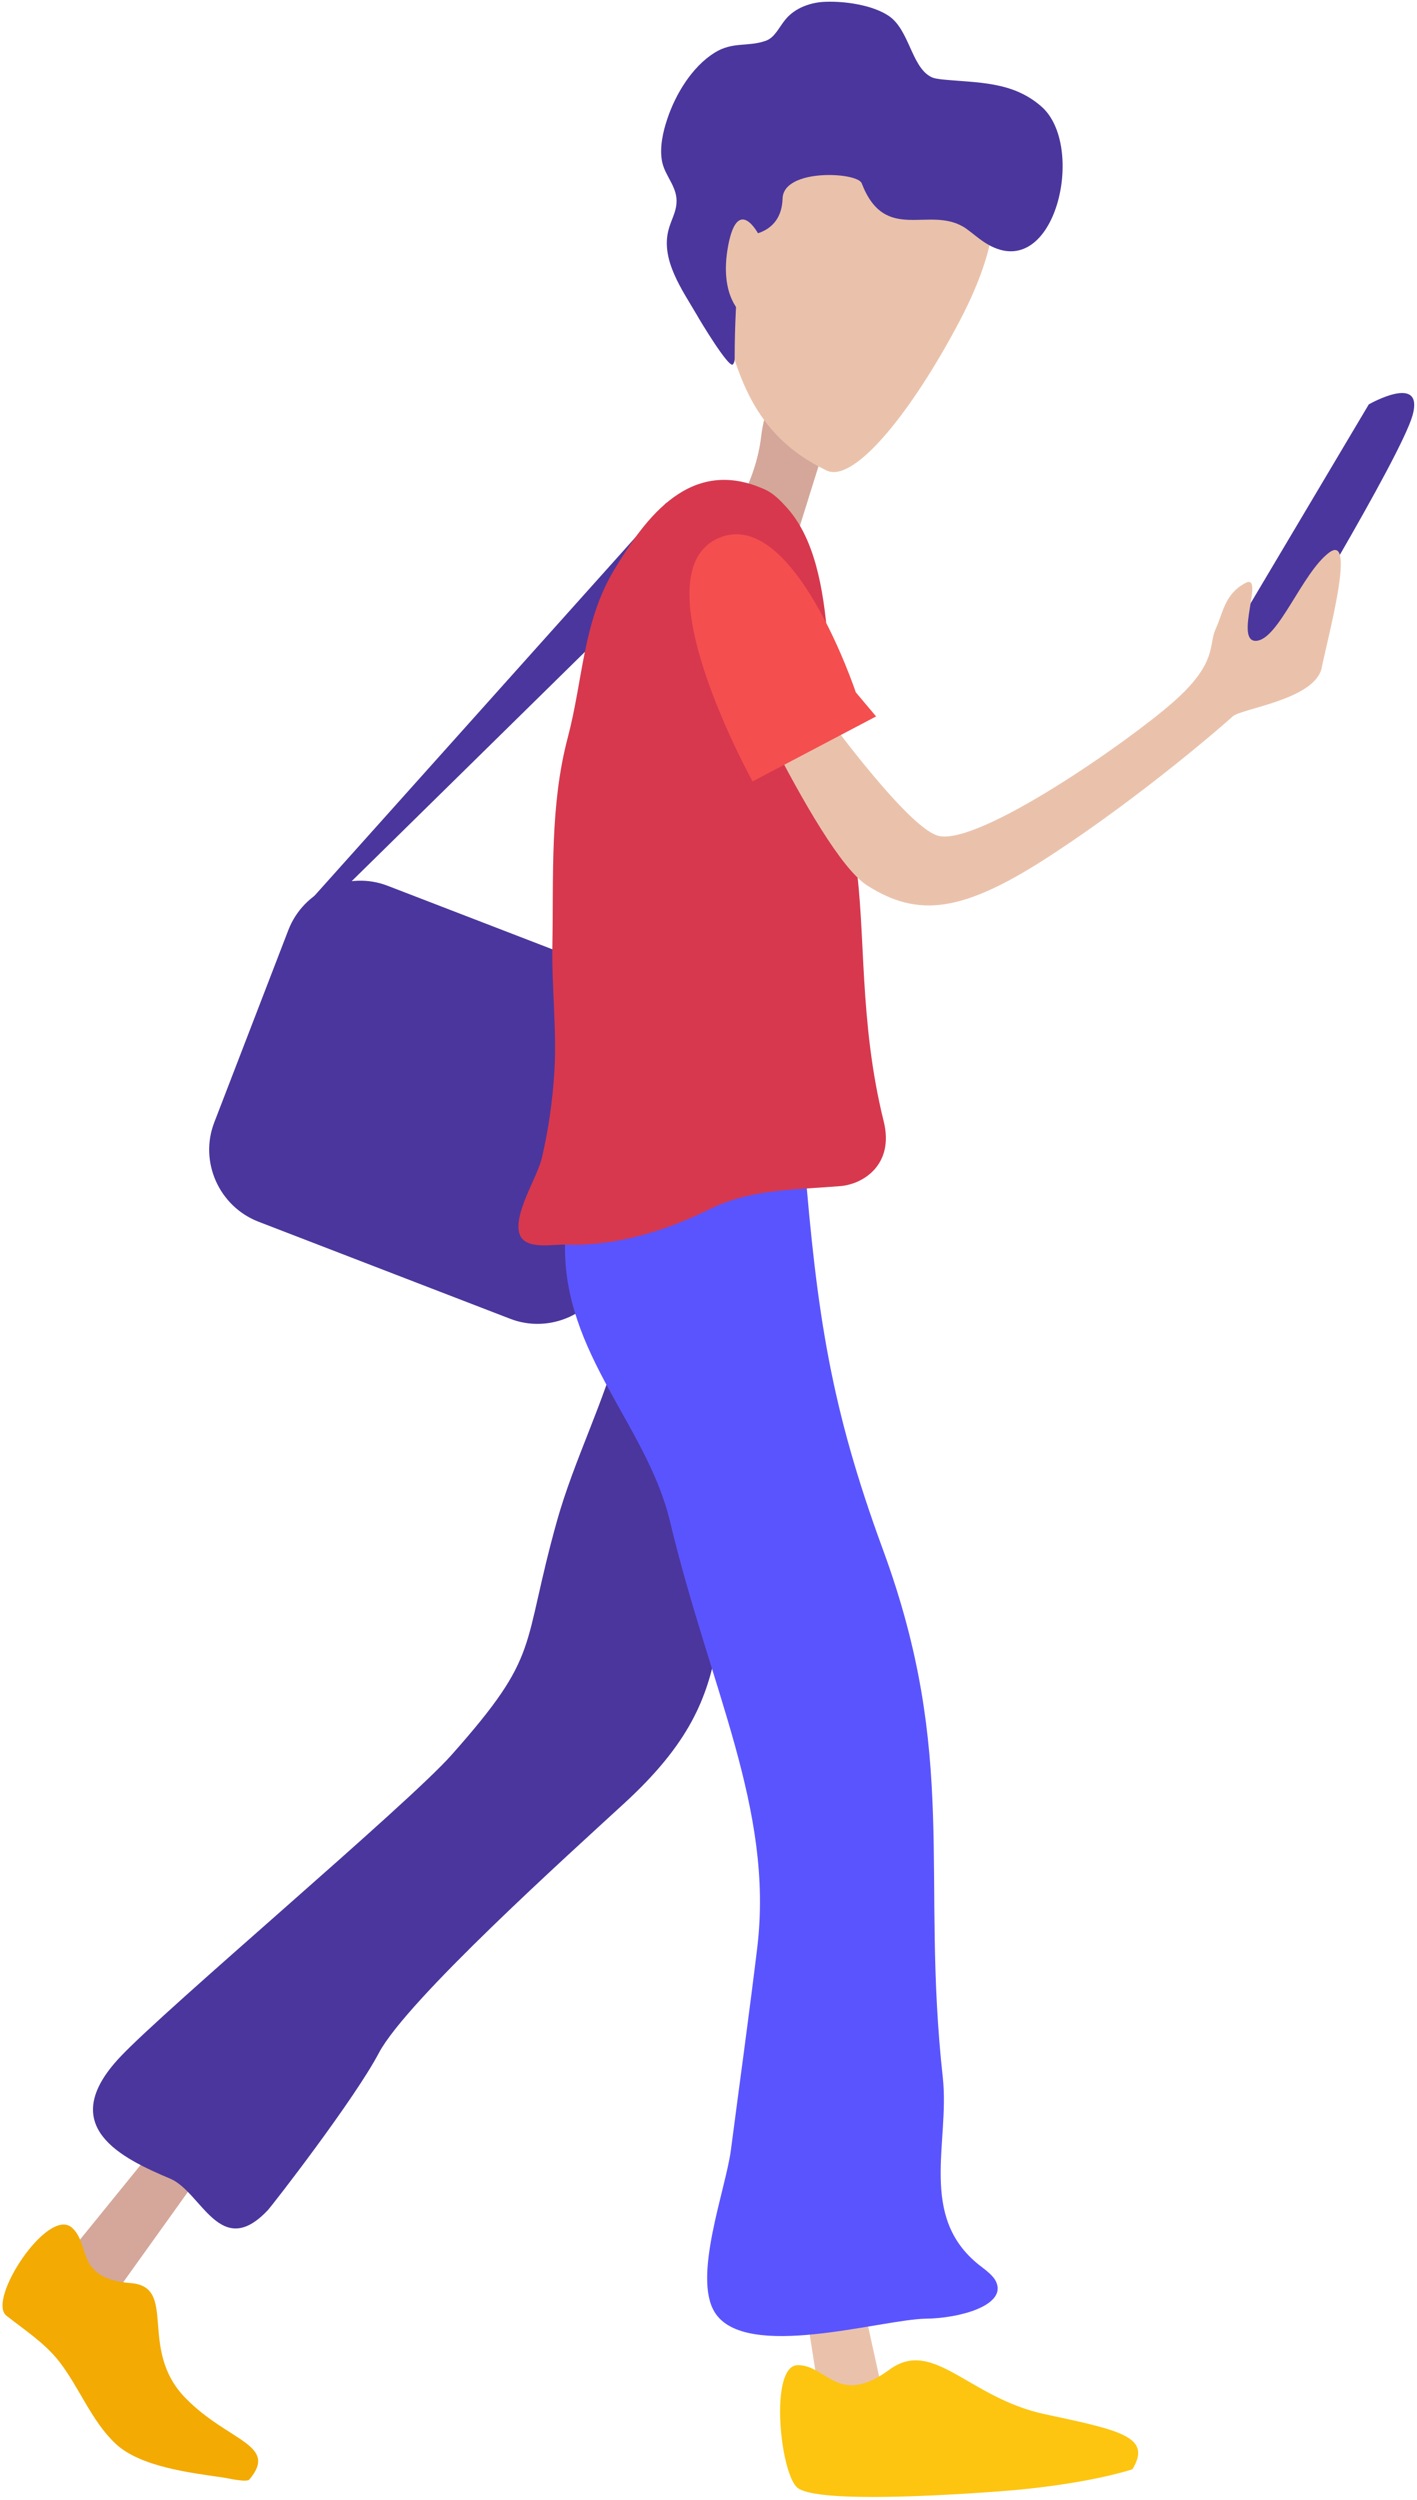 <svg width="482" height="850" viewBox="0 0 482 850" fill="none" xmlns="http://www.w3.org/2000/svg">
<path d="M104 307.9L226.8 170.8L209.5 211.3L111.2 307.9H104Z" fill="#4B369D"/>
<path d="M173.5 448.4L87.9 415.4C74.5 410.2 67.7 395 72.9 381.6L98.1 316.2C103.3 302.8 118.5 296 131.9 301.2L217.5 334.2C230.9 339.4 237.7 354.6 232.5 368L207.3 433.4C202.1 446.8 186.9 453.6 173.5 448.4Z" fill="#4B369D"/>
<path d="M417.1 219.1L465.6 137.5C465.6 137.5 484.5 126.7 480.5 141.2C476.4 155.7 433.6 226.1 433.6 226.1L417.1 219.1Z" fill="#4B369D"/>
<path d="M279.9 153.8L265.4 200.2L225 205.1C225 205.1 255.4 178.3 258.9 148.5C262.5 118.7 279.9 153.8 279.9 153.8Z" fill="#D4A79A"/>
<path d="M337.2 65.9C337.2 65.9 342.5 78.6 326.4 109.2C310.3 139.8 290.6 164.4 281.2 160C255.4 147.7 250.8 126.1 245.5 107.2C239.1 84.1 274.5 40.6 274.5 40.6L299.1 34.4L337.2 65.9Z" fill="#EAC2AB"/>
<path d="M252.5 80.1C252.5 80.1 249.9 98.9 249.9 121.7C249.9 122.6 249.8 123.3 249.3 123.9C248 125.5 237.8 108.5 237.1 107.2C232.1 98.6 224.5 88.2 227.5 77.8C228.3 74.9 229.9 72.2 230.1 69.2C230.6 63.6 226.2 60 225.2 54.9C224.3 50.2 225.5 44.8 227 40.4C229.8 32 235.4 22.7 243.1 17.9C249.2 14.1 254.3 16 260.4 13.9C263.6 12.8 265 9.2 267.2 6.6C270.5 2.6 275.9 0.7 281.1 0.6C287.5 0.4 296.8 1.7 302.3 5.4C309.3 10.1 310 22.6 316.6 26.1C317.7 26.7 319 26.8 320.3 27C332.6 28.2 344.3 27.6 354.1 36.1C369.7 49.4 359 96.4 336 83.1C333.4 81.6 331.1 79.5 328.6 77.7C316.5 69.4 301.2 83.3 293.1 62.3C291.6 58.5 266.5 57.2 266.2 67.5C265.8 80.8 252.5 80.1 252.5 80.1Z" fill="#4B369D"/>
<path d="M258.1 79.8C258.1 79.8 251 66 247.7 83.5C244.4 101 252.6 106.9 252.6 106.9L258.1 79.8Z" fill="#EAC2AB"/>
<path d="M75.8 728.7L39.2 779.8L20.9 769.3L62.3 718.3C62.2 718.3 73 722.6 75.8 728.7Z" fill="#D4A79A"/>
<path d="M84.8 843.1C83.9 844.2 76.8 842.5 75.8 842.4C64.8 840.8 47.7 838.8 39.3 830.9C31.1 823.2 26.9 811.6 20 802.8C15.1 796.6 8.3 792.2 2.2 787.4C-4.6 782.1 16.2 750.4 24.4 757.4C31 763.1 25.4 774.8 44.4 776.3C60.7 777.5 46.7 798.8 63.2 815.5C77.6 830.2 94.9 831.2 84.8 843.1Z" fill="#F3AA02"/>
<path d="M189.5 517C177.1 561.3 184.3 562.1 153.7 596.6C138.8 613.5 56.1 683.1 40.7 699.6C18.7 723.1 41.6 733.9 57.9 740.8C68.6 745.3 74.9 768.7 91.1 751.5C92.7 749.8 120.6 713.8 128.9 698C138.5 680 193.4 630.6 212.3 613.2C257.4 571.9 234.6 552 262.2 498C272.7 477.4 270.4 455.5 273.5 431.8C275.4 417.3 253.3 349.5 222.5 361.5C203.4 369 210.7 407.8 211.5 423.1C212.1 433.7 213.6 445.4 211 455.6C205.6 476.6 195.4 496.1 189.5 517Z" fill="#4B369D"/>
<path d="M286.6 751.4L300.5 814.7L279.8 821.5L269.2 754.6C269.3 754.6 280 749.3 286.6 751.4Z" fill="#EAC2AB"/>
<path d="M385.2 839.6C385.2 839.6 369.7 844.9 340.1 847.1C310.5 849.3 277.4 850.4 271.4 846C265.4 841.6 261.5 804.2 271.4 804.2C281.3 804.2 285.1 818.5 302.6 805.7C317.5 794.8 329.5 815.4 355.5 820.9C381.3 826.4 391.9 828.6 385.2 839.6Z" fill="#FDC510"/>
<path d="M338.9 776C337.9 773.7 335.3 771.9 333 770.1C312.3 753.6 323.1 728.5 320.7 706.4C313.1 637.5 326.2 597.2 300.3 526.8C282.7 478.9 277.9 447.3 273.6 394.1C272.1 375.6 308.7 351.8 280.8 357C267.6 359.5 254.5 359 241.4 356.7C234.5 355.5 241.5 353.2 234.5 355.5C210.4 363.2 192.5 406.3 192.2 423C191.5 460.3 220.1 484.7 227.9 517.3C241.6 574.5 263.2 615 257.6 662.1C254.8 685.2 251.6 708.2 248.6 731.2C246.8 744.6 235.6 774.1 243.1 786.2C253.4 802.9 299.5 788.7 314.9 788.4C326.4 788.3 342.3 783.9 338.9 776Z" fill="#5A54FF"/>
<path d="M286.4 269C279.4 240.6 287 192.9 267 171.9C265 169.7 262.8 167.6 260.1 166.4C235 155.1 219.8 175.7 209 193.6C198.2 211.5 198.4 230.9 193.1 250.9C187.1 273.7 188.3 297.4 187.9 321C187.6 335.3 189.4 349.6 188.6 364C188 374 186.6 384 184.3 393.8C182.8 400.3 174.3 413.2 176.8 419.8C178.8 425 187.8 423.1 192.2 423.2C209.3 423.8 226.1 418.7 241.3 411.2C255.2 404.3 269.9 404.6 285.9 403.3C293.9 402.6 304.2 395.8 300.6 381.3C292.1 347 294.6 317 291 292.7C289.8 284.8 288.3 276.8 286.4 269Z" fill="#D7384E"/>
<path d="M241.8 208.5C241.8 208.5 277.6 290.1 295 301.1C312.4 312.1 327.5 310.5 358.1 290.4C388.8 270.3 416.4 246.3 419.3 243.6C422.2 240.9 447.4 237.9 449.6 227C451.8 216.1 461.4 181 452.1 187.9C442.9 194.8 434.9 217.5 427.3 217.9C419.6 218.3 430.5 194.4 423.5 198.3C416.5 202.1 416 208.5 413.5 213.9C411 219.3 414.3 225.3 399.1 238.7C383.9 252.1 334 286.9 319.6 284.3C305.2 281.7 252.7 204.3 250.5 198.4C248.3 192.5 241.8 208.5 241.8 208.5Z" fill="#EAC2AB"/>
<path d="M291.1 235.4C291.1 235.4 269.4 170.3 243.5 183.4C217.6 196.5 256 265.7 256 265.7L298 243.6L291.1 235.4Z" fill="#F44E4E"/>
</svg>
